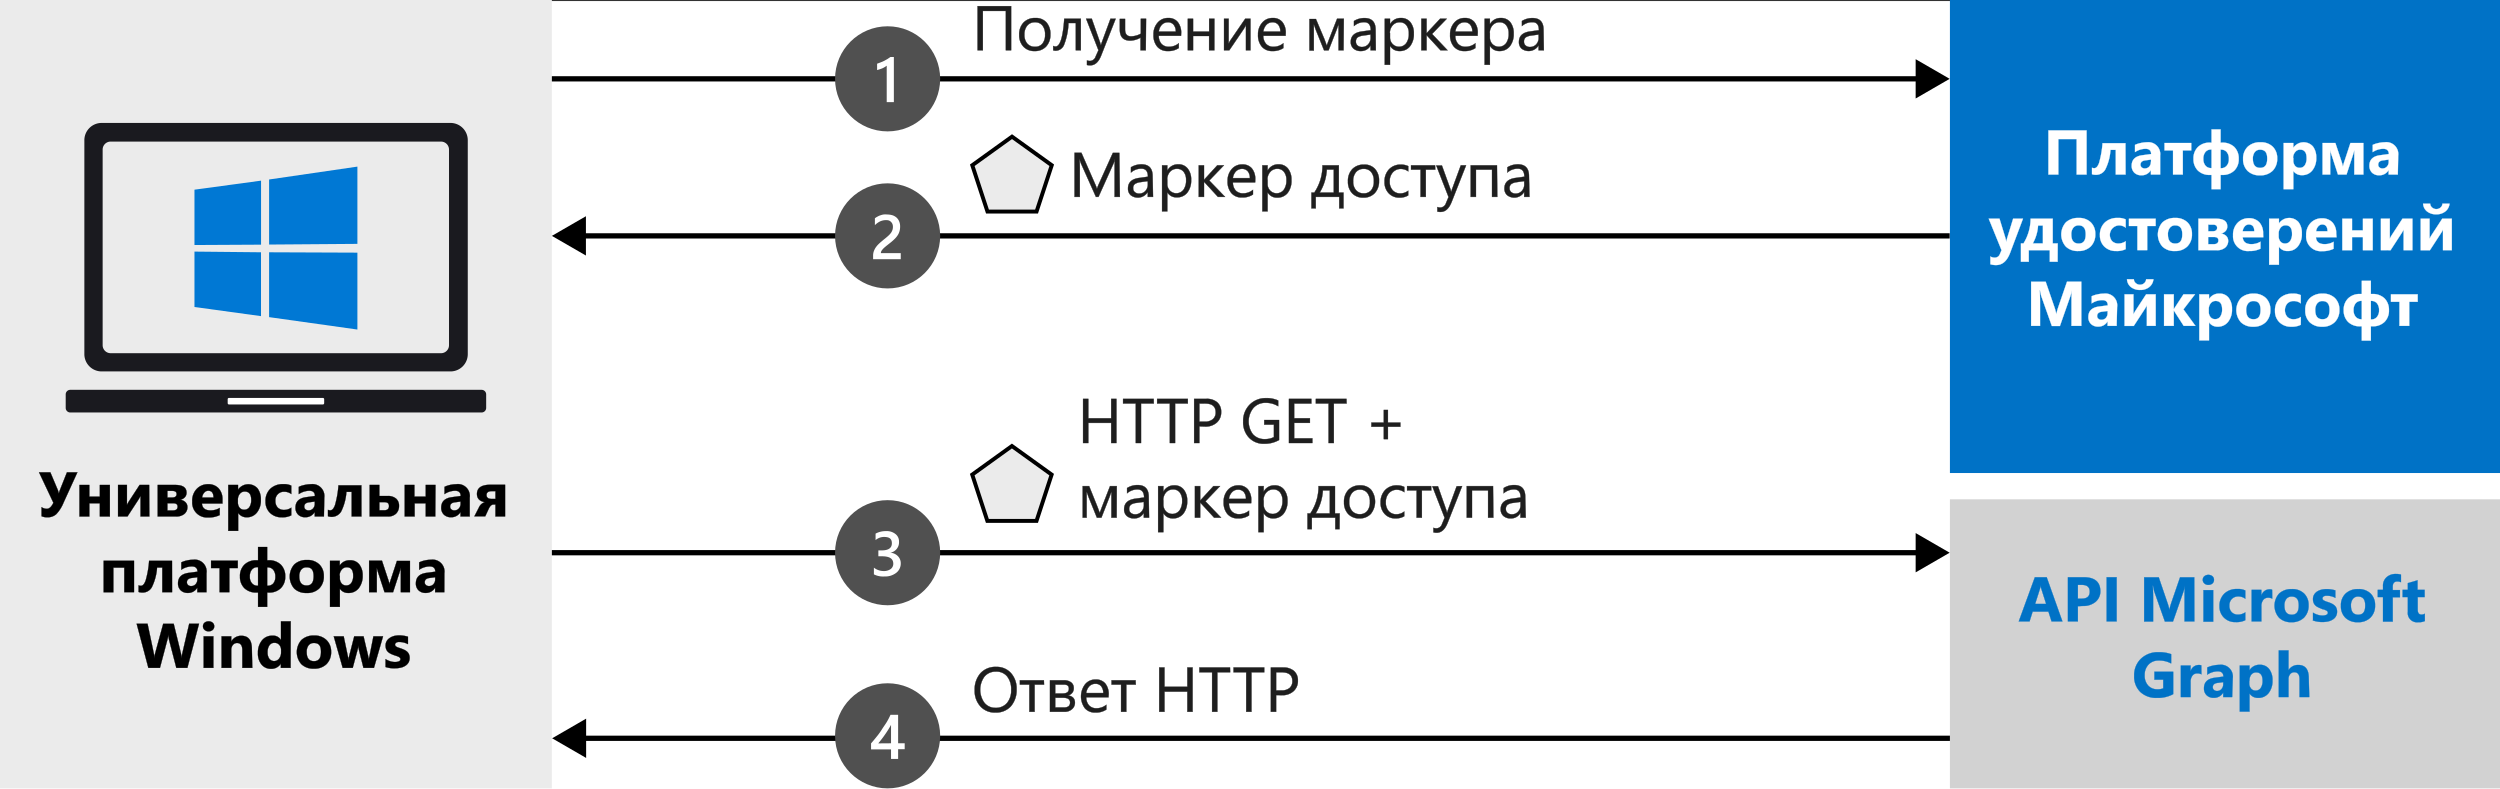 <svg xmlns="http://www.w3.org/2000/svg" xmlns:xlink="http://www.w3.org/1999/xlink" viewBox="0 0 475.66 150.2"><rect x="0" y="0" width="475.66" height="150.2" fill="#333333" stroke="none"/><defs><style>.cls-1{fill:#505050;}.cls-12,.cls-2{fill:#fff;}.cls-3,.cls-9{fill:#ebebeb;}.cls-13,.cls-4{fill:#0072c6;}.cls-5{fill:#d2d2d2;}.cls-6{fill:none;}.cls-10,.cls-6,.cls-9{stroke:#000;}.cls-10,.cls-11,.cls-12,.cls-13,.cls-6,.cls-9{stroke-miterlimit:10;}.cls-7{fill:#1a1a1f;}.cls-8{fill:#0078d4;}.cls-9{stroke-width:0.75px;}.cls-10,.cls-12,.cls-13{stroke-width:0.05px;}.cls-11{fill:#1e1e1e;stroke:#1e1e1e;stroke-width:0.06px;}.cls-12{stroke:#fff;}.cls-13{stroke:#0072c6;}</style><symbol id="New_Symbol_44" data-name="New Symbol 44" viewBox="0 0 20 20"><circle class="cls-1" cx="10" cy="10" r="10"/><path class="cls-2" d="M12,14V8.58h1.25V7.45H12V5.6H10.65V7.42H6.85V8.56q.51.58,1.05,1.26a12.66,12.66,0,0,1,1,1.38c.29.47.64.94.93,1.41A13,13,0,0,1,10.55,14ZM10.65,8.58v3.5a19.76,19.76,0,0,0-1.26-2C9,9.51,8.58,9,8.22,8.56Z"/></symbol><symbol id="New_Symbol_43" data-name="New Symbol 43" viewBox="0 0 20 20"><circle class="cls-1" cx="10" cy="10" r="10"/><path class="cls-2" d="M7.39,5.88V7.16a3,3,0,0,1,1.85-.65,2.19,2.19,0,0,1,1.34.38,1.23,1.23,0,0,1,.5,1c0,1-.73,1.43-2.18,1.43H8.24v1.12h.63c1.29,0,1.94.45,1.94,1.35S10.3,13,9.29,13a2.48,2.48,0,0,1-1.58-.6v1.23a4.08,4.08,0,0,0,2,.48,2.64,2.64,0,0,0,1.79-.56,1.76,1.76,0,0,0,.67-1.44A2,2,0,0,0,10.5,10h0a2.19,2.19,0,0,0,1.43-.63A1.89,1.89,0,0,0,12.5,8a2.22,2.22,0,0,0-.85-1.82,3.4,3.4,0,0,0-2.24-.7A3.84,3.84,0,0,0,7.39,5.88Z"/></symbol><symbol id="New_Symbol_42" data-name="New Symbol 42" viewBox="0 0 20 20"><circle class="cls-1" cx="10" cy="10" r="10"/><path class="cls-2" d="M12.5,5.57H7.24v.65A2.58,2.58,0,0,0,7.35,7a3.93,3.93,0,0,0,.3.66,4.92,4.92,0,0,0,.44.58c.17.18.35.35.54.52l.59.5c.2.15.39.31.58.47s.35.3.5.45a4.11,4.11,0,0,1,.38.45,2.55,2.55,0,0,1,.24.5,1.84,1.84,0,0,1,.09.57,1.42,1.42,0,0,1-.1.58,1.33,1.33,0,0,1-.29.41,1.17,1.17,0,0,1-.44.26,2.05,2.05,0,0,1-.55.05,2.73,2.73,0,0,1-1.05-.24,3.75,3.75,0,0,1-1-.72v1.31a2.85,2.85,0,0,0,.52.33,2.7,2.7,0,0,0,.55.24,3,3,0,0,0,.59.15,3.64,3.64,0,0,0,.66,0,3.77,3.77,0,0,0,1-.14,2.2,2.2,0,0,0,.79-.44,2,2,0,0,0,.51-.73,2.46,2.46,0,0,0,.18-1,2.88,2.88,0,0,0-.13-.92,2.65,2.65,0,0,0-.36-.76,4,4,0,0,0-.56-.67c-.21-.21-.46-.43-.73-.65l-.67-.53c-.23-.18-.43-.35-.61-.51a3.5,3.5,0,0,1-.44-.5.9.9,0,0,1-.16-.5H12.5Z"/></symbol><symbol id="New_Symbol_41" data-name="New Symbol 41" viewBox="0 0 20 20"><circle class="cls-1" cx="10" cy="10" r="10"/><path class="cls-2" d="M11.19,14.16V5.57H9.83V12.5A4.06,4.06,0,0,0,9,12a9,9,0,0,0-1-.33v1.21l.65.24.63.27.62.34c.21.13.42.27.64.43Z"/></symbol></defs><title>OJ104329348</title><g id="bg"><g id="Shapes"><rect class="cls-2" y="0.2" width="475.66" height="150"/><rect class="cls-3" width="105" height="150"/><rect class="cls-4" x="371" width="104.66" height="90"/><rect class="cls-5" x="371" y="95" width="104.66" height="55"/><line class="cls-6" x1="105" y1="15" x2="365.57" y2="15"/><polygon points="364.48 18.74 370.95 15 364.48 11.26 364.48 18.74"/><line class="cls-6" x1="110.38" y1="44.88" x2="370.95" y2="44.88"/><polygon points="111.48 48.62 105 44.88 111.48 41.14 111.48 48.62"/><line class="cls-6" x1="105" y1="105.16" x2="365.57" y2="105.16"/><polygon points="364.48 108.9 370.95 105.16 364.48 101.42 364.48 108.9"/><line class="cls-6" x1="110.43" y1="140.47" x2="371" y2="140.47"/><polygon points="111.52 144.21 105.05 140.47 111.52 136.73 111.52 144.21"/><use width="20" height="20" transform="matrix(1, 0, 0, -1, 158.88, 150)" xlink:href="#New_Symbol_44"/><use width="20" height="20" transform="matrix(1, 0, 0, -1, 158.88, 115.16)" xlink:href="#New_Symbol_43"/><use width="20" height="20" transform="matrix(1, 0, 0, -1, 158.88, 54.88)" xlink:href="#New_Symbol_42"/><use width="20" height="20" transform="matrix(1, 0, 0, -1, 158.88, 25)" xlink:href="#New_Symbol_41"/><path class="cls-7" d="M19.53,28.47A1.52,1.52,0,0,1,21,26.94h62.9a1.52,1.52,0,0,1,1.53,1.51V65.67A1.52,1.52,0,0,1,84,67.2H21.06a1.52,1.52,0,0,1-1.53-1.51V28.47Zm-3.48-1.78V67.37a3.29,3.29,0,0,0,3.28,3.3H85.66A3.29,3.29,0,0,0,89,67.43V26.69a3.29,3.29,0,0,0-3.28-3.3H19.34a3.29,3.29,0,0,0-3.29,3.29Z"/><path class="cls-7" d="M13.37,74.17H91.63a.87.87,0,0,1,.87.87h0v2.57a.87.87,0,0,1-.87.87H13.37a.87.87,0,0,1-.87-.87h0V75.05a.87.87,0,0,1,.86-.88Z"/><path class="cls-2" d="M43.57,75.71H61.43a.25.25,0,0,1,.25.25v.74a.26.26,0,0,1-.25.26H43.57a.26.26,0,0,1-.25-.26V76a.26.26,0,0,1,.21-.29Z"/><path class="cls-8" d="M37,36.09l12.67-1.72V46.55L37,46.62ZM49.66,48V60.15L37,58.41V47.87ZM51.2,34.15,68,31.7V46.4l-16.8.13ZM68,48.07V62.7L51.2,60.34V48Z"/><polygon class="cls-9" points="192.55 26 184.99 31.44 187.88 40.25 197.22 40.25 200.11 31.44 192.55 26"/></g><polygon class="cls-9" points="192.53 84.86 184.98 90.3 187.86 99.11 197.21 99.11 200.09 90.3 192.53 84.86"/></g><g id="txt"><path class="cls-10" d="M14.72,89.87l-2.63,5.76a6.94,6.94,0,0,1-1.39,2.2A2.42,2.42,0,0,1,9,98.42a2.62,2.62,0,0,1-1.09-.2V96.5a1.89,1.89,0,0,0,1,.31c.47,0,.89-.39,1.25-1.15L7.43,89.87H9.58L11,93.23a3.3,3.3,0,0,1,.19.69h0a4.88,4.88,0,0,1,.2-.66l1.35-3.39Z"/><path class="cls-10" d="M20.9,98.27H19V95.76H17v2.51H15.12v-6H17v2.22H19V92.27H20.9Z"/><path class="cls-10" d="M28.42,98.27H26.74V94.35a8.61,8.61,0,0,1-.49.85l-2,3.07H22.46v-6h1.69v3.8a7.28,7.28,0,0,1,.41-.73l2-3.07h1.82Z"/><path class="cls-10" d="M30,98.27v-6h3.35c1.43,0,2.14.49,2.14,1.47a1.27,1.27,0,0,1-.33.88,1.61,1.61,0,0,1-.88.47,1.7,1.7,0,0,1,1,.46,1.26,1.26,0,0,1,.38.92,1.65,1.65,0,0,1-.58,1.31,2.39,2.39,0,0,1-1.6.49Zm1.85-4.87v1.26h.91q.84,0,.84-.66c0-.4-.27-.6-.8-.6Zm0,2.35v1.37H32.9c.59,0,.89-.24.89-.72s-.3-.65-.91-.65Z"/><path class="cls-10" d="M42.33,95.8H38.42c.06.87.61,1.31,1.64,1.31a3.24,3.24,0,0,0,1.74-.47V98a4.5,4.5,0,0,1-2.16.45,2.81,2.81,0,0,1-3.06-3A3.2,3.2,0,0,1,37.45,93a2.9,2.9,0,0,1,2.13-.87,2.6,2.6,0,0,1,2,.77A3,3,0,0,1,42.33,95Zm-1.71-1.14q0-1.29-1-1.29a1,1,0,0,0-.77.37,1.6,1.6,0,0,0-.39.92Z"/><path class="cls-10" d="M45.31,97.57h0V101H43.43V92.27h1.86v.9h0A2.37,2.37,0,0,1,49,92.92a3.45,3.45,0,0,1,.63,2.18,3.67,3.67,0,0,1-.74,2.41,2.4,2.4,0,0,1-2,.91A1.86,1.86,0,0,1,45.31,97.57Zm-.05-2.46v.48a1.58,1.58,0,0,0,.32,1,1.08,1.08,0,0,0,.87.39,1.14,1.14,0,0,0,1-.49,2.39,2.39,0,0,0,.35-1.38c0-1.06-.41-1.59-1.24-1.59a1.17,1.17,0,0,0-.92.43A1.73,1.73,0,0,0,45.26,95.11Z"/><path class="cls-10" d="M55.42,98.05a3.57,3.57,0,0,1-1.81.37,3.06,3.06,0,0,1-2.24-.84,2.89,2.89,0,0,1-.85-2.16A3.17,3.17,0,0,1,51.43,93a3.4,3.4,0,0,1,2.46-.88,3.1,3.1,0,0,1,1.53.28V94a2.1,2.1,0,0,0-1.29-.44,1.61,1.61,0,0,0-1.73,1.75,1.76,1.76,0,0,0,.44,1.26,1.66,1.66,0,0,0,1.23.45,2.42,2.42,0,0,0,1.35-.43Z"/><path class="cls-10" d="M61.63,98.27H59.88v-.86h0a2,2,0,0,1-1.79,1,1.86,1.86,0,0,1-1.37-.5,1.79,1.79,0,0,1-.5-1.32q0-1.74,2.07-2l1.63-.22c0-.66-.36-1-1.07-1a3.72,3.72,0,0,0-2,.64V92.63a4.67,4.67,0,0,1,1.06-.35,5.63,5.63,0,0,1,1.22-.15,2.27,2.27,0,0,1,2.57,2.56Zm-1.74-2.44v-.4l-1.09.14c-.6.08-.91.35-.91.81a.68.68,0,0,0,.22.52.84.84,0,0,0,.6.21,1.1,1.1,0,0,0,.85-.36A1.33,1.33,0,0,0,59.89,95.83Z"/><path class="cls-10" d="M68.77,98.27H66.91V93.58h-1a9.9,9.9,0,0,1-1,3.74,2.11,2.11,0,0,1-2.51.9V97a.91.91,0,0,0,.43.1c.37,0,.67-.34.91-1a18.68,18.68,0,0,0,.66-3.76h4.36Z"/><path class="cls-10" d="M70.33,98.27v-6h1.85v2.1h1.58a2.35,2.35,0,0,1,1.59.49,1.76,1.76,0,0,1,.57,1.4,2,2,0,0,1-.56,1.46,2.14,2.14,0,0,1-1.56.55Zm1.85-2.73v1.55h.9c.62,0,.93-.26.93-.8s-.3-.75-.91-.75Z"/><path class="cls-10" d="M82.82,98.27H81V95.76H78.89v2.51H77v-6h1.85v2.22H81V92.27h1.86Z"/><path class="cls-10" d="M89.37,98.27H87.62v-.86h0a2,2,0,0,1-1.79,1,1.9,1.9,0,0,1-1.38-.5,1.79,1.79,0,0,1-.5-1.32q0-1.74,2.07-2l1.63-.22c0-.66-.35-1-1.07-1a3.66,3.66,0,0,0-2,.64V92.63a4.57,4.57,0,0,1,1-.35,5.7,5.7,0,0,1,1.22-.15,2.26,2.26,0,0,1,2.57,2.56Zm-1.74-2.44v-.4l-1.09.14q-.9.12-.9.81a.65.65,0,0,0,.22.52.8.8,0,0,0,.59.21,1.1,1.1,0,0,0,.85-.36A1.33,1.33,0,0,0,87.63,95.83Z"/><path class="cls-10" d="M96.1,98.27H94.27V96h-.42c-.33,0-.62.28-.89.86l-.64,1.38H90.26l.87-1.7a1.83,1.83,0,0,1,1.12-1q-1.5-.26-1.5-1.56c0-1.16.86-1.75,2.57-1.75H96.1Zm-1.83-3.34V93.45h-.7c-.64,0-1,.24-1,.73s.32.75,1,.75Z"/><path class="cls-10" d="M25.5,112.67H23.65V108H21.57v4.69H19.72v-6H25.5Z"/><path class="cls-10" d="M32.74,112.67H30.88V108h-1a9.9,9.9,0,0,1-1,3.74,2,2,0,0,1-1.79,1,2.27,2.27,0,0,1-.72-.11v-1.26a1,1,0,0,0,.43.09c.37,0,.67-.34.91-1a18,18,0,0,0,.66-3.76h4.36Z"/><path class="cls-10" d="M39.29,112.67H37.54v-.86h0a2,2,0,0,1-1.79,1,1.9,1.9,0,0,1-1.38-.5,1.79,1.79,0,0,1-.5-1.32q0-1.74,2.07-2l1.63-.22c0-.66-.35-1-1.07-1a3.65,3.65,0,0,0-2,.63V107a4.57,4.57,0,0,1,1-.35,5.7,5.7,0,0,1,1.22-.15,2.26,2.26,0,0,1,2.57,2.56Zm-1.74-2.44v-.4l-1.09.14c-.6.08-.9.35-.9.82a.64.64,0,0,0,.22.51.8.8,0,0,0,.59.21,1.1,1.1,0,0,0,.85-.36A1.31,1.31,0,0,0,37.55,110.23Z"/><path class="cls-10" d="M45.24,108.08h-1.6v4.59H41.78v-4.59H40.16v-1.41h5.08Z"/><path class="cls-10" d="M50.83,112.74v2.72H49.1v-2.72h-.29a3.19,3.19,0,0,1-2.31-.83,3,3,0,0,1-.84-2.21,3,3,0,0,1,.84-2.26,3.15,3.15,0,0,1,2.32-.84h.28v-2.52h1.73v2.52h.26a3.2,3.2,0,0,1,2.34.83,3.06,3.06,0,0,1,.84,2.27,3,3,0,0,1-.84,2.21,3.12,3.12,0,0,1-2.31.83Zm-1.73-1.3v-3.53H49a1.34,1.34,0,0,0-1.08.47,2,2,0,0,0-.39,1.32,1.85,1.85,0,0,0,.4,1.26,1.32,1.32,0,0,0,1.09.48Zm1.73-3.53v3.53h.07A1.35,1.35,0,0,0,52,111a1.9,1.9,0,0,0,.39-1.26,2,2,0,0,0-.39-1.32,1.33,1.33,0,0,0-1.07-.47Z"/><path class="cls-10" d="M58.31,112.82A3.23,3.23,0,0,1,56,112a3.47,3.47,0,0,1,0-4.61,3.38,3.38,0,0,1,2.41-.84,3.2,3.2,0,0,1,2.35.84,3,3,0,0,1,.85,2.22,3.18,3.18,0,0,1-.88,2.36A3.24,3.24,0,0,1,58.31,112.82Zm0-4.88a1.23,1.23,0,0,0-1,.45,2,2,0,0,0-.37,1.28c0,1.15.47,1.73,1.4,1.73s1.33-.59,1.33-1.77S59.25,107.94,58.36,107.94Z"/><path class="cls-10" d="M64.66,112h0v3.46H62.79v-8.76h1.85v.9h0a2.19,2.19,0,0,1,1.93-1,2.14,2.14,0,0,1,1.8.8A3.34,3.34,0,0,1,69,109.5a3.73,3.73,0,0,1-.74,2.41,2.43,2.43,0,0,1-2,.91A1.86,1.86,0,0,1,64.66,112Zm0-2.46V110a1.53,1.53,0,0,0,.33,1,1.06,1.06,0,0,0,.86.39,1.12,1.12,0,0,0,1-.49,2.39,2.39,0,0,0,.35-1.38q0-1.59-1.23-1.59a1.18,1.18,0,0,0-.93.43A1.73,1.73,0,0,0,64.61,109.51Z"/><path class="cls-10" d="M78,112.67H76.26V108a9.51,9.51,0,0,1-.31,1.11l-1.16,3.56H73.16L72,109.11a8.91,8.91,0,0,1-.31-1.1v4.66H70.23v-6h2.44l1.13,3.42a6.47,6.47,0,0,1,.3,1.07,6.86,6.86,0,0,1,.29-1l1.13-3.44H78Z"/><path class="cls-10" d="M84.54,112.67H82.79v-.86h0a2,2,0,0,1-1.79,1,1.86,1.86,0,0,1-1.37-.5,1.75,1.75,0,0,1-.5-1.32c0-1.16.68-1.83,2.06-2l1.63-.22c0-.66-.35-1-1.06-1a3.65,3.65,0,0,0-2,.63V107a4.74,4.74,0,0,1,1-.35,5.71,5.71,0,0,1,1.23-.15,2.26,2.26,0,0,1,2.56,2.56Zm-1.74-2.44v-.4l-1.09.14c-.6.08-.9.35-.9.82a.64.64,0,0,0,.22.51.84.84,0,0,0,.6.21,1.07,1.07,0,0,0,.84-.36A1.31,1.31,0,0,0,82.8,110.23Z"/><path class="cls-10" d="M37.87,118.67l-2.22,8.4h-2.1l-1.4-5.39a5.2,5.2,0,0,1-.13-.94h0a5.85,5.85,0,0,1-.16.94l-1.43,5.39H28.23L26,118.67h2.07l1.18,5.59a6.39,6.39,0,0,1,.11,1h0a4.2,4.2,0,0,1,.17-1l1.52-5.57h2l1.38,5.64a7.58,7.58,0,0,1,.13.9h0a6.11,6.11,0,0,1,.13-.93L36,118.67Z"/><path class="cls-10" d="M39.69,120.12a1.07,1.07,0,0,1-.77-.28.88.88,0,0,1-.3-.68.87.87,0,0,1,.3-.68,1.16,1.16,0,0,1,.77-.26,1.14,1.14,0,0,1,.77.26.87.87,0,0,1,.3.68.89.89,0,0,1-.3.69A1.1,1.1,0,0,1,39.69,120.12Zm.91,6.95H38.75v-6H40.6Z"/><path class="cls-10" d="M48,127.07H46.11v-3.33c0-.93-.33-1.4-1-1.4a1,1,0,0,0-.8.37,1.46,1.46,0,0,0-.31.94v3.42H42.16v-6H44v1h0a2.12,2.12,0,0,1,1.92-1.1c1.33,0,2,.83,2,2.48Z"/><path class="cls-10" d="M55.29,127.07H53.44v-.82h0a2.09,2.09,0,0,1-1.86,1,2.28,2.28,0,0,1-1.81-.8,3.25,3.25,0,0,1-.69-2.21,3.6,3.6,0,0,1,.76-2.39,2.45,2.45,0,0,1,2-.9,1.69,1.69,0,0,1,1.62.84h0v-3.57h1.85Zm-1.81-2.92v-.45a1.45,1.45,0,0,0-.34-1,1.12,1.12,0,0,0-.89-.39,1.1,1.1,0,0,0-1,.49,2.23,2.23,0,0,0-.34,1.32,2,2,0,0,0,.33,1.22,1.18,1.18,0,0,0,1.84,0A1.87,1.87,0,0,0,53.48,124.15Z"/><path class="cls-10" d="M59.71,127.22a3.23,3.23,0,0,1-2.36-.84,3.47,3.47,0,0,1,0-4.61,3.39,3.39,0,0,1,2.41-.85,3.21,3.21,0,0,1,2.35.85A3,3,0,0,1,63,124a3.18,3.18,0,0,1-.88,2.36A3.24,3.24,0,0,1,59.71,127.22Zm0-4.88a1.23,1.23,0,0,0-1,.45,2,2,0,0,0-.36,1.28c0,1.15.46,1.73,1.39,1.73s1.33-.59,1.33-1.78S60.65,122.34,59.76,122.34Z"/><path class="cls-10" d="M72.88,121.07l-1.73,6h-2l-.88-3.51a3.68,3.68,0,0,1-.1-.77h0a4,4,0,0,1-.11.74l-.95,3.54H65.2l-1.7-6h1.89l.82,3.92a4.8,4.8,0,0,1,.09.66h0a3.92,3.92,0,0,1,.1-.69l1-3.89h1.77l.92,3.92a5.62,5.62,0,0,1,.09.68h0c0-.23,0-.46.09-.68l.78-3.92Z"/><path class="cls-10" d="M73.36,126.91v-1.5a3.82,3.82,0,0,0,.91.41,3.08,3.08,0,0,0,.86.14,1.84,1.84,0,0,0,.78-.14.42.42,0,0,0,.28-.41.37.37,0,0,0-.13-.29.88.88,0,0,0-.33-.2,2.52,2.52,0,0,0-.44-.16l-.46-.16a4.68,4.68,0,0,1-.63-.29,1.89,1.89,0,0,1-.46-.36,1.44,1.44,0,0,1-.28-.48,2,2,0,0,1-.1-.64,1.69,1.69,0,0,1,.22-.86,1.88,1.88,0,0,1,.59-.6A2.9,2.9,0,0,1,75,121a4.46,4.46,0,0,1,1-.11,5.78,5.78,0,0,1,.81.07,5.88,5.88,0,0,1,.81.18v1.42a3.34,3.34,0,0,0-.76-.3,3.13,3.13,0,0,0-.79-.11,1.86,1.86,0,0,0-.34,0,1,1,0,0,0-.28.09.53.53,0,0,0-.2.16.4.4,0,0,0,0,.5.79.79,0,0,0,.27.2,2.15,2.15,0,0,0,.38.15l.42.14a6.9,6.9,0,0,1,.66.28,2.18,2.18,0,0,1,.52.36,1.39,1.39,0,0,1,.32.48,1.62,1.62,0,0,1,.12.66,1.76,1.76,0,0,1-.23.91,1.81,1.81,0,0,1-.62.61,2.66,2.66,0,0,1-.88.35,5.1,5.1,0,0,1-1,.11A5.27,5.27,0,0,1,73.36,126.91Z"/><path class="cls-11" d="M212.42,84.29h-1V80.46h-4.35v3.83h-1v-8.4h1v3.69h4.35V75.89h1Z"/><path class="cls-11" d="M219.52,76.78H217.1v7.51h-1V76.78h-2.42v-.89h5.83Z"/><path class="cls-11" d="M226,76.78h-2.42v7.51h-1V76.78h-2.42v-.89H226Z"/><path class="cls-11" d="M228.2,81.12v3.17h-1v-8.4h2.31a3,3,0,0,1,2.09.66,2.34,2.34,0,0,1,.74,1.85,2.55,2.55,0,0,1-.83,2,3.18,3.18,0,0,1-2.22.76Zm0-4.34v3.45h1a2.33,2.33,0,0,0,1.56-.47,1.64,1.64,0,0,0,.54-1.31c0-1.11-.66-1.67-2-1.67Z"/><path class="cls-11" d="M243.36,83.72a5.56,5.56,0,0,1-2.81.71,3.82,3.82,0,0,1-2.91-1.16,4.24,4.24,0,0,1-1.11-3.07,4.37,4.37,0,0,1,1.23-3.2,4.24,4.24,0,0,1,3.13-1.25,5.27,5.27,0,0,1,2.3.45v1.09a4.41,4.41,0,0,0-2.41-.65,3,3,0,0,0-2.32,1,4.07,4.07,0,0,0-.06,5,2.93,2.93,0,0,0,2.27.91,3.54,3.54,0,0,0,1.71-.39V80.8h-1.84v-.89h2.82Z"/><path class="cls-11" d="M249.7,84.29h-4.46v-8.4h4.27v.89h-3.28v2.8h3v.88h-3V83.4h3.47Z"/><path class="cls-11" d="M256.21,76.78h-2.43v7.51h-1V76.78h-2.42v-.89h5.83Z"/><path class="cls-11" d="M266.44,81.19h-2.37v2.36h-.78V81.19h-2.36V80.4h2.36V78h.78V80.4h2.37Z"/><path class="cls-11" d="M212.46,98.49h-1V93.55c-.09.25-.22.62-.4,1.1l-1.5,3.84h-.86l-1.55-3.84-.4-1.1v4.94H206v-6h1.22l1.58,3.92c.12.28.26.68.44,1.18l.43-1.16,1.53-3.94h1.28Z"/><path class="cls-11" d="M218.63,98.49h-1v-.93h0a2,2,0,0,1-1.84,1.07,2,2,0,0,1-1.41-.47,1.64,1.64,0,0,1-.5-1.26c0-1.12.66-1.77,2-2l1.8-.25c0-1-.42-1.53-1.24-1.53a3,3,0,0,0-2,.74v-1a3.68,3.68,0,0,1,2-.57c1.41,0,2.12.75,2.12,2.24Zm-1-3-1.45.2a2.3,2.3,0,0,0-1,.33,1,1,0,0,0-.34.84.92.92,0,0,0,.31.72,1.25,1.25,0,0,0,.84.28,1.52,1.52,0,0,0,1.18-.51,1.77,1.77,0,0,0,.47-1.26Z"/><path class="cls-11" d="M221.35,97.63h0v3.62h-1V92.49h1v1.06h0a2.26,2.26,0,0,1,2.07-1.2,2.18,2.18,0,0,1,1.81.81,3.31,3.31,0,0,1,.65,2.16,3.71,3.71,0,0,1-.73,2.41,2.44,2.44,0,0,1-2,.9A2,2,0,0,1,221.35,97.63Zm0-2.42V96a1.81,1.81,0,0,0,.48,1.27,1.72,1.72,0,0,0,2.59-.15,3.09,3.09,0,0,0,.5-1.86,2.41,2.41,0,0,0-.46-1.57,1.54,1.54,0,0,0-1.26-.57,1.73,1.73,0,0,0-1.35.58A2.2,2.2,0,0,0,221.33,95.21Z"/><path class="cls-11" d="M232.33,98.49H231l-2.65-2.88h0v2.88h-1v-6h1v2.75h0l2.52-2.75h1.26l-2.78,2.9Z"/><path class="cls-11" d="M238.06,95.73h-4.23a2.23,2.23,0,0,0,.53,1.55,1.89,1.89,0,0,0,1.42.55,3,3,0,0,0,1.87-.67v.9a3.53,3.53,0,0,1-2.1.57,2.53,2.53,0,0,1-2-.81,3.34,3.34,0,0,1-.73-2.3,3.29,3.29,0,0,1,.79-2.29,2.58,2.58,0,0,1,2-.88,2.28,2.28,0,0,1,1.82.76,3.19,3.19,0,0,1,.64,2.12Zm-1-.81a2,2,0,0,0-.4-1.3,1.4,1.4,0,0,0-1.1-.46,1.54,1.54,0,0,0-1.16.49,2.21,2.21,0,0,0-.58,1.27Z"/><path class="cls-11" d="M240.43,97.63h0v3.62h-1V92.49h1v1.06h0a2.26,2.26,0,0,1,2.07-1.2,2.18,2.18,0,0,1,1.81.81,3.31,3.31,0,0,1,.65,2.16,3.71,3.71,0,0,1-.73,2.41,2.45,2.45,0,0,1-2,.9A2,2,0,0,1,240.43,97.63Zm0-2.42V96a1.82,1.82,0,0,0,.49,1.27,1.72,1.72,0,0,0,2.59-.15,3.09,3.09,0,0,0,.5-1.86,2.47,2.47,0,0,0-.46-1.57,1.54,1.54,0,0,0-1.26-.57,1.73,1.73,0,0,0-1.35.58A2.16,2.16,0,0,0,240.4,95.21Z"/><path class="cls-11" d="M254.87,100.68h-.81V98.49h-4.47v2.19h-.82v-3h.54a9.09,9.09,0,0,0,1.56-5.19H254v5.19h.89Zm-1.85-3V93.31h-1.33a9.32,9.32,0,0,1-1.36,4.37Z"/><path class="cls-11" d="M258.64,98.63a2.79,2.79,0,0,1-2.13-.84,3.15,3.15,0,0,1-.79-2.23,3.26,3.26,0,0,1,.83-2.36,3,3,0,0,1,2.23-.85,2.69,2.69,0,0,1,2.09.83,3.75,3.75,0,0,1-.05,4.59A2.85,2.85,0,0,1,258.64,98.63Zm.07-5.47a1.84,1.84,0,0,0-1.47.63,2.59,2.59,0,0,0-.53,1.74,2.46,2.46,0,0,0,.54,1.68,1.85,1.85,0,0,0,1.46.62,1.76,1.76,0,0,0,1.43-.61,2.58,2.58,0,0,0,.5-1.72,2.62,2.62,0,0,0-.5-1.73A1.73,1.73,0,0,0,258.71,93.16Z"/><path class="cls-11" d="M267.18,98.22a3.1,3.1,0,0,1-1.64.41,2.68,2.68,0,0,1-2.07-.83,3,3,0,0,1-.79-2.17,3.32,3.32,0,0,1,.85-2.38,3,3,0,0,1,2.27-.9,3.06,3.06,0,0,1,1.39.3v1a2.45,2.45,0,0,0-1.43-.47,2,2,0,0,0-1.51.66,2.51,2.51,0,0,0-.58,1.73,2.4,2.4,0,0,0,.55,1.67,1.92,1.92,0,0,0,1.48.61,2.4,2.4,0,0,0,1.48-.53Z"/><path class="cls-11" d="M272.33,93.31h-1.8v5.18h-1V93.31h-1.81v-.82h4.57Z"/><path class="cls-11" d="M278.19,92.49l-2.76,7c-.5,1.25-1.19,1.87-2.08,1.87a2.12,2.12,0,0,1-.62-.08v-.86a1.73,1.73,0,0,0,.56.11,1.17,1.17,0,0,0,1.09-.87l.48-1.14-2.34-6h1.07l1.62,4.62c0,.06.06.21.12.46h0c0-.1.06-.24.12-.45l1.7-4.63Z"/><path class="cls-11" d="M284.13,98.49h-1V93.31h-3.06v5.18h-1v-6h5Z"/><path class="cls-11" d="M290.29,98.49h-1v-.93h0a2,2,0,0,1-1.85,1.07,2,2,0,0,1-1.4-.47,1.65,1.65,0,0,1-.51-1.26c0-1.12.66-1.77,2-2l1.79-.25q0-1.53-1.23-1.53a3,3,0,0,0-2,.74v-1a3.68,3.68,0,0,1,2-.57c1.41,0,2.11.75,2.11,2.24Zm-1-3-1.44.2a2.3,2.3,0,0,0-1,.33,1,1,0,0,0-.34.84.92.92,0,0,0,.31.72,1.25,1.25,0,0,0,.84.28,1.54,1.54,0,0,0,1.18-.51,1.76,1.76,0,0,0,.46-1.26Z"/><path class="cls-12" d="M397,33.21h-1.89V26.46h-3.48v6.75h-1.89v-8.4H397Z"/><path class="cls-12" d="M404.42,33.21h-1.87V28.52h-1a9.69,9.69,0,0,1-1,3.74,2,2,0,0,1-1.8,1,2.36,2.36,0,0,1-.72-.11V31.91a1.08,1.08,0,0,0,.44.09c.36,0,.67-.34.91-1a19.44,19.44,0,0,0,.66-3.76h4.36Z"/><path class="cls-12" d="M411,33.21h-1.76v-.86h0a2,2,0,0,1-1.79,1,1.86,1.86,0,0,1-1.37-.5,1.79,1.79,0,0,1-.5-1.32q0-1.74,2.07-2l1.63-.22c0-.66-.36-1-1.07-1a3.7,3.7,0,0,0-2,.63V27.57a4.67,4.67,0,0,1,1.06-.35,5.63,5.63,0,0,1,1.22-.15A2.27,2.27,0,0,1,411,29.63Zm-1.74-2.43v-.41l-1.09.14c-.6.08-.91.35-.91.82a.67.67,0,0,0,.22.51.84.84,0,0,0,.6.21,1.1,1.1,0,0,0,.85-.36A1.31,1.31,0,0,0,409.23,30.78Z"/><path class="cls-12" d="M416.92,28.62h-1.61v4.59h-1.86V28.62h-1.62V27.21h5.09Z"/><path class="cls-12" d="M422.5,33.28V36h-1.72V33.28h-.29a3.12,3.12,0,0,1-2.31-.83,3,3,0,0,1-.84-2.21,3,3,0,0,1,.84-2.26,3.13,3.13,0,0,1,2.32-.84h.28V24.62h1.72v2.52h.27a3.23,3.23,0,0,1,2.34.83,3.06,3.06,0,0,1,.84,2.27,3,3,0,0,1-.84,2.21,3.16,3.16,0,0,1-2.32.83ZM420.78,32V28.45h-.1a1.32,1.32,0,0,0-1.07.47,2,2,0,0,0-.39,1.32,1.9,1.9,0,0,0,.39,1.26,1.35,1.35,0,0,0,1.1.48Zm1.72-3.53V32h.08a1.33,1.33,0,0,0,1.09-.48,1.85,1.85,0,0,0,.4-1.26,2,2,0,0,0-.39-1.32,1.34,1.34,0,0,0-1.08-.47Z"/><path class="cls-12" d="M430,33.36a3.23,3.23,0,0,1-2.36-.84,3.05,3.05,0,0,1-.86-2.28,3.05,3.05,0,0,1,.89-2.33,3.37,3.37,0,0,1,2.41-.84,3.18,3.18,0,0,1,2.34.84,3,3,0,0,1,.85,2.22,3.18,3.18,0,0,1-.87,2.36A3.27,3.27,0,0,1,430,33.36Zm0-4.88a1.24,1.24,0,0,0-1,.46,2,2,0,0,0-.36,1.27c0,1.16.47,1.73,1.39,1.73s1.34-.59,1.34-1.77S430.93,28.48,430,28.48Z"/><path class="cls-12" d="M436.34,32.52h0V36h-1.85V27.21h1.85v.91h0a2.36,2.36,0,0,1,3.73-.25A3.42,3.42,0,0,1,440.7,30a3.65,3.65,0,0,1-.74,2.41,2.4,2.4,0,0,1-2,.91A1.87,1.87,0,0,1,436.34,32.52Zm0-2.47v.49a1.51,1.51,0,0,0,.32,1,1.08,1.08,0,0,0,.86.39,1.14,1.14,0,0,0,1-.49,2.37,2.37,0,0,0,.34-1.38q0-1.59-1.23-1.59a1.15,1.15,0,0,0-.92.44A1.68,1.68,0,0,0,436.29,30.05Z"/><path class="cls-12" d="M449.67,33.21h-1.73V28.54a9.51,9.51,0,0,1-.31,1.11l-1.17,3.56h-1.63l-1.16-3.56a7.31,7.31,0,0,1-.31-1.1v4.66H441.9v-6h2.44l1.14,3.42a7.21,7.21,0,0,1,.29,1.07,9.66,9.66,0,0,1,.3-1.05l1.13-3.44h2.47Z"/><path class="cls-12" d="M456.22,33.21h-1.75v-.86h0a2,2,0,0,1-1.78,1,1.88,1.88,0,0,1-1.38-.5,1.79,1.79,0,0,1-.5-1.32q0-1.74,2.07-2l1.63-.22c0-.66-.36-1-1.07-1a3.7,3.7,0,0,0-2,.63V27.57a4.67,4.67,0,0,1,1.06-.35,5.7,5.7,0,0,1,1.22-.15,2.27,2.27,0,0,1,2.57,2.56Zm-1.74-2.43v-.41l-1.09.14c-.6.08-.9.35-.9.82a.64.64,0,0,0,.22.51.8.8,0,0,0,.59.21,1.1,1.1,0,0,0,.85-.36A1.31,1.31,0,0,0,454.48,30.78Z"/><path class="cls-12" d="M384.9,41.61l-2.44,6.48c-.59,1.56-1.47,2.34-2.65,2.34a3.46,3.46,0,0,1-1.11-.15V48.8a1.53,1.53,0,0,0,.8.22,1,1,0,0,0,1-.67l.32-.75-2.44-6h2.05l1.12,3.65a5,5,0,0,1,.16.81h0a5.22,5.22,0,0,1,.19-.79l1.13-3.67Z"/><path class="cls-12" d="M391.49,49.8H390V47.61h-4V49.8h-1.49V46.31H385a9,9,0,0,0,1.35-4.7h4.21v4.7h.95Zm-2.8-3.49v-3.4h-.92a7.93,7.93,0,0,1-1,3.4Z"/><path class="cls-12" d="M395.42,47.76a3.23,3.23,0,0,1-2.36-.84,3.47,3.47,0,0,1,0-4.61,3.38,3.38,0,0,1,2.41-.84,3.16,3.16,0,0,1,2.34.84,3,3,0,0,1,.85,2.22,3.18,3.18,0,0,1-.87,2.36A3.27,3.27,0,0,1,395.42,47.76Zm.05-4.88a1.24,1.24,0,0,0-1,.46,1.92,1.92,0,0,0-.37,1.27c0,1.16.47,1.73,1.4,1.73s1.33-.59,1.33-1.77S396.36,42.88,395.47,42.88Z"/><path class="cls-12" d="M404.44,47.4a3.69,3.69,0,0,1-1.81.36,3.06,3.06,0,0,1-2.24-.84,2.89,2.89,0,0,1-.85-2.16,3.16,3.16,0,0,1,.92-2.41,3.36,3.36,0,0,1,2.45-.88,3.1,3.1,0,0,1,1.53.28v1.57a2.1,2.1,0,0,0-1.29-.44,1.82,1.82,0,0,0-1.29,3,1.66,1.66,0,0,0,1.23.45,2.42,2.42,0,0,0,1.35-.43Z"/><path class="cls-12" d="M410.14,43h-1.6v4.59h-1.87V43h-1.61V41.61h5.08Z"/><path class="cls-12" d="M413.8,47.76a3.23,3.23,0,0,1-2.36-.84,3.47,3.47,0,0,1,0-4.61,3.38,3.38,0,0,1,2.41-.84,3.2,3.2,0,0,1,2.35.84,3,3,0,0,1,.85,2.22,3.18,3.18,0,0,1-.88,2.36A3.24,3.24,0,0,1,413.8,47.76Zm.05-4.88a1.24,1.24,0,0,0-1,.46,1.92,1.92,0,0,0-.37,1.27c0,1.16.47,1.73,1.4,1.73s1.33-.59,1.33-1.77S414.74,42.88,413.85,42.88Z"/><path class="cls-12" d="M418.28,47.61v-6h3.35c1.43,0,2.14.49,2.14,1.47a1.25,1.25,0,0,1-.33.88,1.61,1.61,0,0,1-.88.47,1.76,1.76,0,0,1,1,.46,1.26,1.26,0,0,1,.38.92,1.65,1.65,0,0,1-.58,1.31,2.39,2.39,0,0,1-1.6.49Zm1.85-4.87V44H421q.84,0,.84-.66c0-.4-.27-.6-.8-.6Zm0,2.35v1.37h1.06c.59,0,.89-.24.89-.72s-.3-.65-.91-.65Z"/><path class="cls-12" d="M430.62,45.14h-3.91c.06.87.61,1.31,1.64,1.31a3.24,3.24,0,0,0,1.74-.47v1.33a4.5,4.5,0,0,1-2.16.45,2.81,2.81,0,0,1-3.06-3,3.2,3.2,0,0,1,.87-2.37,2.9,2.9,0,0,1,2.13-.87,2.6,2.6,0,0,1,2,.78,3,3,0,0,1,.72,2.11ZM428.91,44q0-1.29-1.05-1.29a1,1,0,0,0-.77.37,1.71,1.71,0,0,0-.39.92Z"/><path class="cls-12" d="M433.6,46.92h0v3.45h-1.86V41.61h1.86v.91h0a2.36,2.36,0,0,1,3.73-.25,3.42,3.42,0,0,1,.63,2.17,3.65,3.65,0,0,1-.74,2.41,2.4,2.4,0,0,1-2,.91A1.87,1.87,0,0,1,433.6,46.92Zm-.05-2.46v.48a1.57,1.57,0,0,0,.32,1,1.08,1.08,0,0,0,.87.39,1.14,1.14,0,0,0,1-.49,2.36,2.36,0,0,0,.35-1.38c0-1.06-.41-1.59-1.24-1.59a1.15,1.15,0,0,0-.92.44A1.69,1.69,0,0,0,433.55,44.46Z"/><path class="cls-12" d="M444.56,45.14h-3.92c.06.87.61,1.31,1.65,1.31A3.24,3.24,0,0,0,444,46v1.33a4.56,4.56,0,0,1-2.16.45,2.79,2.79,0,0,1-3.06-3,3.24,3.24,0,0,1,.86-2.37,2.9,2.9,0,0,1,2.14-.87,2.63,2.63,0,0,1,2,.78,3,3,0,0,1,.72,2.11ZM442.84,44c0-.86-.35-1.29-1-1.29a1,1,0,0,0-.77.37,1.72,1.72,0,0,0-.4.92Z"/><path class="cls-12" d="M451.44,47.61h-1.86v-2.5h-2.07v2.5h-1.85v-6h1.85v2.22h2.07V41.61h1.86Z"/><path class="cls-12" d="M459,47.61h-1.68V43.69a6.3,6.3,0,0,1-.49.85l-2,3.07H453v-6h1.69v3.81a6.47,6.47,0,0,1,.41-.74l2-3.07H459Z"/><path class="cls-12" d="M466.49,47.61h-1.68V43.69a6.3,6.3,0,0,1-.49.85l-2,3.07h-1.75v-6h1.69v3.81a6.47,6.47,0,0,1,.41-.74l2-3.07h1.82Zm-.43-8.86a2.13,2.13,0,0,1-.8,1.48,2.69,2.69,0,0,1-1.73.55,2.73,2.73,0,0,1-1.75-.55,2,2,0,0,1-.75-1.48h1.35a1,1,0,0,0,.37.74,1.21,1.21,0,0,0,.8.29,1.17,1.17,0,0,0,.79-.29,1,1,0,0,0,.37-.74Z"/><path class="cls-12" d="M396,62h-1.87V57c0-.55,0-1.15.07-1.8h0a9,9,0,0,1-.27,1.11l-2,5.71h-1.54l-2-5.65c-.05-.15-.14-.54-.26-1.17h-.05c.05.82.07,1.55.07,2.18V62h-1.7v-8.4h2.77l1.72,5a7.48,7.48,0,0,1,.29,1.2h0c.11-.46.22-.87.33-1.21l1.72-5H396Z"/><path class="cls-12" d="M402.72,62H401v-.86h0a2,2,0,0,1-1.79,1,1.86,1.86,0,0,1-1.37-.5,1.75,1.75,0,0,1-.5-1.32c0-1.16.68-1.83,2.06-2l1.63-.22c0-.66-.35-1-1.06-1a3.65,3.65,0,0,0-2,.63V56.37a4.57,4.57,0,0,1,1.05-.35,5.71,5.71,0,0,1,1.23-.15,2.26,2.26,0,0,1,2.56,2.56ZM401,59.58v-.41l-1.09.14c-.6.08-.9.35-.9.82a.64.64,0,0,0,.22.51.82.82,0,0,0,.59.21,1.08,1.08,0,0,0,.85-.36A1.31,1.31,0,0,0,401,59.58Z"/><path class="cls-12" d="M410.15,62h-1.68V58.09a7.59,7.59,0,0,1-.49.85l-2,3.07h-1.75V56h1.69v3.81a6.47,6.47,0,0,1,.41-.74l2-3.07h1.82Zm-.43-8.86a2.13,2.13,0,0,1-.8,1.48,2.69,2.69,0,0,1-1.73.55,2.73,2.73,0,0,1-1.75-.55,2,2,0,0,1-.75-1.48H406a1,1,0,0,0,.37.74,1.19,1.19,0,0,0,.8.29,1.17,1.17,0,0,0,.79-.29,1.08,1.08,0,0,0,.37-.74Z"/><path class="cls-12" d="M417.71,62h-2.23l-1.89-2.93h0V62h-1.85V56h1.85v2.82h0L415.44,56h2.19l-2.2,2.86Z"/><path class="cls-12" d="M420.3,61.32h0v3.45h-1.85V56h1.85v.91h0a2.18,2.18,0,0,1,1.93-1.05,2.14,2.14,0,0,1,1.8.8,3.4,3.4,0,0,1,.64,2.17,3.66,3.66,0,0,1-.75,2.41,2.4,2.4,0,0,1-2,.91A1.87,1.87,0,0,1,420.3,61.32Zm-.05-2.47v.48a1.53,1.53,0,0,0,.33,1,1.05,1.05,0,0,0,.86.39,1.12,1.12,0,0,0,1-.49,2.36,2.36,0,0,0,.35-1.38q0-1.59-1.23-1.59a1.18,1.18,0,0,0-.93.43A1.73,1.73,0,0,0,420.25,58.85Z"/><path class="cls-12" d="M428.73,62.16a3.23,3.23,0,0,1-2.36-.84,3.47,3.47,0,0,1,0-4.61,3.37,3.37,0,0,1,2.41-.84,3.18,3.18,0,0,1,2.34.84,3,3,0,0,1,.85,2.22,3.18,3.18,0,0,1-.87,2.36A3.27,3.27,0,0,1,428.73,62.16Zm0-4.88a1.24,1.24,0,0,0-1,.46,2,2,0,0,0-.36,1.27c0,1.16.47,1.73,1.4,1.73s1.33-.59,1.33-1.77S429.67,57.28,428.77,57.28Z"/><path class="cls-12" d="M437.75,61.8a3.69,3.69,0,0,1-1.81.36,3.06,3.06,0,0,1-2.24-.84,2.89,2.89,0,0,1-.85-2.16,3.19,3.19,0,0,1,.91-2.41,3.38,3.38,0,0,1,2.45-.88,3.14,3.14,0,0,1,1.54.28v1.57a2.12,2.12,0,0,0-1.29-.44,1.71,1.71,0,0,0-1.27.47,2,2,0,0,0,0,2.54,1.66,1.66,0,0,0,1.23.45,2.42,2.42,0,0,0,1.35-.43Z"/><path class="cls-12" d="M441.82,62.16a3.24,3.24,0,0,1-2.36-.84,3,3,0,0,1-.85-2.28,3,3,0,0,1,.89-2.33,3.34,3.34,0,0,1,2.4-.84,3.2,3.2,0,0,1,2.35.84,3,3,0,0,1,.85,2.22,3.15,3.15,0,0,1-.88,2.36A3.24,3.24,0,0,1,441.82,62.16Zm.05-4.88a1.21,1.21,0,0,0-1,.46,2,2,0,0,0-.36,1.27c0,1.16.46,1.73,1.39,1.73s1.33-.59,1.33-1.77S442.76,57.28,441.87,57.28Z"/><path class="cls-12" d="M451.09,62.08V64.8h-1.73V62.08h-.29a3.12,3.12,0,0,1-2.31-.83,3,3,0,0,1-.84-2.21,3,3,0,0,1,.84-2.26,3.13,3.13,0,0,1,2.32-.84h.28V53.42h1.73v2.52h.26a3.2,3.2,0,0,1,2.34.83,3.06,3.06,0,0,1,.84,2.27,3,3,0,0,1-.84,2.21,3.14,3.14,0,0,1-2.32.83Zm-1.73-1.3V57.25h-.1a1.33,1.33,0,0,0-1.07.47A2,2,0,0,0,447.8,59a1.9,1.9,0,0,0,.39,1.26,1.35,1.35,0,0,0,1.1.48Zm1.73-3.53v3.53h.07a1.32,1.32,0,0,0,1.09-.48,1.85,1.85,0,0,0,.4-1.26,2,2,0,0,0-.39-1.32,1.33,1.33,0,0,0-1.07-.47Z"/><path class="cls-12" d="M460,57.42h-1.61V62h-1.86V57.42h-1.62V56H460Z"/><path class="cls-13" d="M392.4,118.23h-2.06l-.6-1.87h-3l-.59,1.87h-2.05l3.06-8.4h2.25Zm-3.09-3.32-.9-2.82a3.12,3.12,0,0,1-.14-.76h0a3.06,3.06,0,0,1-.15.73l-.91,2.85Z"/><path class="cls-13" d="M395.34,115.34v2.89h-1.89v-8.4h3c2.11,0,3.17.89,3.17,2.68a2.58,2.58,0,0,1-.91,2,3.62,3.62,0,0,1-2.43.78Zm0-4.06v2.62h.75c1,0,1.51-.44,1.51-1.32s-.5-1.3-1.51-1.3Z"/><path class="cls-13" d="M402.72,118.23h-1.9v-8.4h1.9Z"/><path class="cls-13" d="M417.51,118.23h-1.87v-5c0-.55,0-1.15.07-1.8h0a9,9,0,0,1-.27,1.11l-2,5.71h-1.54l-2-5.65c-.05-.15-.14-.54-.26-1.17h-.05c.05.82.07,1.55.07,2.18v4.64h-1.7v-8.4h2.77l1.71,5a6.58,6.58,0,0,1,.3,1.2h0c.1-.46.22-.87.33-1.21l1.72-5h2.7Z"/><path class="cls-13" d="M420.18,111.28a1.06,1.06,0,0,1-.77-.28.88.88,0,0,1-.3-.68.87.87,0,0,1,.3-.68,1.14,1.14,0,0,1,.77-.26,1.16,1.16,0,0,1,.77.26.89.89,0,0,1,.29.68.91.91,0,0,1-.29.69A1.11,1.11,0,0,1,420.18,111.28Zm.91,7h-1.85v-6h1.85Z"/><path class="cls-13" d="M427.2,118a3.72,3.72,0,0,1-1.81.36,3,3,0,0,1-2.24-.84,2.9,2.9,0,0,1-.86-2.16,3.19,3.19,0,0,1,.92-2.41,3.38,3.38,0,0,1,2.45-.88,3.14,3.14,0,0,1,1.54.28v1.57a2.13,2.13,0,0,0-1.3-.44,1.71,1.71,0,0,0-1.26.47,1.75,1.75,0,0,0-.47,1.29,1.71,1.71,0,0,0,.45,1.25,1.64,1.64,0,0,0,1.22.45,2.47,2.47,0,0,0,1.36-.43Z"/><path class="cls-13" d="M432.32,113.9a1.61,1.61,0,0,0-.78-.18,1.14,1.14,0,0,0-.94.44,1.93,1.93,0,0,0-.34,1.21v2.86h-1.85v-6h1.85v1.12h0a1.6,1.6,0,0,1,1.59-1.22,1.12,1.12,0,0,1,.45.07Z"/><path class="cls-13" d="M436,118.38a3.23,3.23,0,0,1-2.36-.84,3.47,3.47,0,0,1,0-4.61,3.37,3.37,0,0,1,2.41-.84,3.16,3.16,0,0,1,2.34.84,3,3,0,0,1,.85,2.22,3.18,3.18,0,0,1-.87,2.36A3.27,3.27,0,0,1,436,118.38Zm0-4.88a1.24,1.24,0,0,0-1,.46,2,2,0,0,0-.36,1.27c0,1.15.47,1.73,1.4,1.73s1.33-.59,1.33-1.77S436.94,113.5,436,113.5Z"/><path class="cls-13" d="M440.08,118.07v-1.5a3.82,3.82,0,0,0,.91.41,3,3,0,0,0,.86.14,1.84,1.84,0,0,0,.78-.14.42.42,0,0,0,.28-.41.37.37,0,0,0-.13-.29.88.88,0,0,0-.33-.2,2.52,2.52,0,0,0-.44-.16c-.16,0-.32-.1-.46-.16a4.68,4.68,0,0,1-.63-.29,1.54,1.54,0,0,1-.46-.36,1.44,1.44,0,0,1-.28-.48,1.7,1.7,0,0,1-.1-.63,1.61,1.61,0,0,1,.22-.87,1.88,1.88,0,0,1,.59-.6,3,3,0,0,1,.83-.34,4.62,4.62,0,0,1,1-.1,5.49,5.49,0,0,1,.8.06,5.3,5.3,0,0,1,.81.18v1.43a2.76,2.76,0,0,0-.75-.31,3.11,3.11,0,0,0-.79-.1,1.87,1.87,0,0,0-.34,0,1,1,0,0,0-.28.09.54.54,0,0,0-.2.16.4.4,0,0,0,0,.5.79.79,0,0,0,.27.2l.38.16.41.13a6.16,6.16,0,0,1,.67.28,2.55,2.55,0,0,1,.51.36,1.29,1.29,0,0,1,.33.48,1.66,1.66,0,0,1,.12.66,1.76,1.76,0,0,1-.23.91,1.81,1.81,0,0,1-.62.61,2.75,2.75,0,0,1-.88.35,5.37,5.37,0,0,1-2.88-.2Z"/><path class="cls-13" d="M448.61,118.38a3.24,3.24,0,0,1-2.36-.84,3,3,0,0,1-.85-2.28,3,3,0,0,1,.89-2.33,3.34,3.34,0,0,1,2.4-.84,3.2,3.2,0,0,1,2.35.84,3,3,0,0,1,.85,2.22,3.15,3.15,0,0,1-.88,2.36A3.24,3.24,0,0,1,448.61,118.38Zm.05-4.88a1.21,1.21,0,0,0-1,.46,2,2,0,0,0-.36,1.27c0,1.15.46,1.73,1.39,1.73s1.33-.59,1.33-1.77S449.55,113.5,448.66,113.5Z"/><path class="cls-13" d="M456.82,110.77a1.76,1.76,0,0,0-.68-.14c-.6,0-.89.32-.89,1v.64h1.37v1.37h-1.37v4.63H453.4V113.6h-1v-1.37h1v-.74a2.12,2.12,0,0,1,.67-1.65,2.52,2.52,0,0,1,1.81-.63,3.11,3.11,0,0,1,.94.12Z"/><path class="cls-13" d="M461.36,118.16a2.62,2.62,0,0,1-1.23.22,1.76,1.76,0,0,1-2-2V113.6h-1v-1.37h1v-1.29l1.84-.53v1.82h1.35v1.37H460V116c0,.63.25.94.75.94a1.27,1.27,0,0,0,.6-.17Z"/><path class="cls-13" d="M413.48,132.07a6.08,6.08,0,0,1-3.06.71,4.4,4.4,0,0,1-3.19-1.12,4.08,4.08,0,0,1-1.17-3.09,4.29,4.29,0,0,1,1.28-3.23,4.65,4.65,0,0,1,3.39-1.25,6.8,6.8,0,0,1,2.36.37v1.77a4.73,4.73,0,0,0-2.38-.56,2.58,2.58,0,0,0-1.92.77,2.82,2.82,0,0,0-.74,2,2.78,2.78,0,0,0,.67,2,2.31,2.31,0,0,0,1.79.71,2.52,2.52,0,0,0,1.08-.19v-1.64h-1.68v-1.51h3.57Z"/><path class="cls-13" d="M418.85,128.3a1.61,1.61,0,0,0-.78-.18,1.12,1.12,0,0,0-.94.44,1.93,1.93,0,0,0-.34,1.21v2.86h-1.85v-6h1.85v1.12h0a1.59,1.59,0,0,1,1.58-1.22,1.14,1.14,0,0,1,.46.07Z"/><path class="cls-13" d="M424.7,132.63H423v-.86h0a2,2,0,0,1-1.79,1,1.86,1.86,0,0,1-1.37-.5,1.75,1.75,0,0,1-.5-1.32c0-1.16.69-1.83,2.06-2l1.63-.22c0-.66-.35-1-1.06-1a3.65,3.65,0,0,0-2,.63V127a4.67,4.67,0,0,1,1.06-.35,5.56,5.56,0,0,1,1.22-.15,2.26,2.26,0,0,1,2.56,2.56ZM423,130.2v-.41l-1.09.14c-.6.08-.9.35-.9.82a.64.64,0,0,0,.22.51.84.84,0,0,0,.6.21,1.07,1.07,0,0,0,.84-.36A1.31,1.31,0,0,0,423,130.2Z"/><path class="cls-13" d="M428,131.94h0v3.45h-1.85v-8.76H428v.91h0a2.18,2.18,0,0,1,1.93-1.05,2.14,2.14,0,0,1,1.8.8,3.34,3.34,0,0,1,.64,2.17,3.71,3.71,0,0,1-.74,2.41,2.41,2.41,0,0,1-2,.91A1.88,1.88,0,0,1,428,131.94Zm-.05-2.47V130a1.52,1.52,0,0,0,.33,1,1.06,1.06,0,0,0,.86.39,1.12,1.12,0,0,0,1-.49,2.36,2.36,0,0,0,.35-1.38q0-1.59-1.23-1.59a1.18,1.18,0,0,0-.93.43A1.73,1.73,0,0,0,428,129.47Z"/><path class="cls-13" d="M439.37,132.63h-1.85v-3.41q0-1.32-1-1.32a1,1,0,0,0-.79.37,1.4,1.4,0,0,0-.31.94v3.42h-1.85v-8.88h1.85v3.77h0a2.11,2.11,0,0,1,1.85-1q2,0,2,2.46Z"/><path class="cls-11" d="M192.38,9.57h-1V2.08H187V9.57h-1V1.17h6.38Z"/><path class="cls-11" d="M196.84,9.71a2.77,2.77,0,0,1-2.12-.84,3.11,3.11,0,0,1-.8-2.23,3.25,3.25,0,0,1,.83-2.36A3,3,0,0,1,197,3.43a2.68,2.68,0,0,1,2.1.83,3.27,3.27,0,0,1,.75,2.29,3.25,3.25,0,0,1-.81,2.3A2.87,2.87,0,0,1,196.84,9.71Zm.07-5.47a1.81,1.81,0,0,0-1.46.63,2.58,2.58,0,0,0-.54,1.73,2.47,2.47,0,0,0,.54,1.69,1.85,1.85,0,0,0,1.46.61,1.75,1.75,0,0,0,1.43-.6,2.59,2.59,0,0,0,.5-1.72,2.61,2.61,0,0,0-.5-1.73A1.73,1.73,0,0,0,196.91,4.24Z"/><path class="cls-11" d="M205.64,9.57h-.95V4.38h-1.4a12.33,12.33,0,0,1-.82,4.09,1.76,1.76,0,0,1-1.57,1.18,1.52,1.52,0,0,1-.51-.08V8.74a.93.93,0,0,0,.44.11c.86,0,1.42-1.76,1.66-5.28h3.15Z"/><path class="cls-11" d="M212.27,3.57l-2.76,7q-.73,1.86-2.07,1.86a2.28,2.28,0,0,1-.63-.07v-.86a1.76,1.76,0,0,0,.57.1,1.19,1.19,0,0,0,1.09-.87L209,9.56l-2.35-6h1.07l1.62,4.62.13.45h0c0-.09.06-.24.12-.44l1.7-4.63Z"/><path class="cls-11" d="M218,9.57h-1V7.16a4.12,4.12,0,0,1-1.94.57c-1.35,0-2-.71-2-2.13v-2h1v2q0,1.32,1.14,1.32a4.08,4.08,0,0,0,1.86-.51V3.57h1Z"/><path class="cls-11" d="M224.71,6.81h-4.24A2.3,2.3,0,0,0,221,8.36a1.88,1.88,0,0,0,1.42.54,2.89,2.89,0,0,0,1.86-.67v.91a3.47,3.47,0,0,1-2.09.57,2.53,2.53,0,0,1-2-.82,3.35,3.35,0,0,1-.72-2.3,3.28,3.28,0,0,1,.79-2.28,2.54,2.54,0,0,1,2-.88,2.22,2.22,0,0,1,1.82.76,3.18,3.18,0,0,1,.65,2.12Zm-1-.81a2,2,0,0,0-.41-1.3,1.35,1.35,0,0,0-1.09-.46,1.57,1.57,0,0,0-1.16.48A2.25,2.25,0,0,0,220.48,6Z"/><path class="cls-11" d="M231.05,9.57h-1V6.85H227V9.57h-1v-6h1V6h3.06V3.57h1Z"/><path class="cls-11" d="M237.92,9.57h-.86V4.78c-.09.17-.22.41-.4.71l-2.77,4.08h-1v-6h.88V8.3a4.08,4.08,0,0,1,.3-.58l2.85-4.15h1Z"/><path class="cls-11" d="M244.6,6.81h-4.24a2.3,2.3,0,0,0,.54,1.55,1.87,1.87,0,0,0,1.42.54,2.93,2.93,0,0,0,1.86-.67v.91a3.5,3.5,0,0,1-2.09.57,2.53,2.53,0,0,1-2-.82,3.36,3.36,0,0,1-.73-2.3,3.29,3.29,0,0,1,.8-2.28,2.53,2.53,0,0,1,2-.88,2.24,2.24,0,0,1,1.82.76,3.18,3.18,0,0,1,.65,2.12Zm-1-.81a2,2,0,0,0-.4-1.3,1.36,1.36,0,0,0-1.1-.46,1.55,1.55,0,0,0-1.15.48A2.25,2.25,0,0,0,240.37,6Z"/><path class="cls-11" d="M255.63,9.57h-.95V4.62l-.4,1.11-1.5,3.84h-.86l-1.55-3.84c-.08-.21-.22-.58-.4-1.11v5h-.83v-6h1.23L252,7.48c.11.29.26.68.43,1.19l.43-1.16,1.54-3.94h1.28Z"/><path class="cls-11" d="M261.77,9.57h-1V8.63h0a2,2,0,0,1-1.85,1.08,2,2,0,0,1-1.4-.47A1.65,1.65,0,0,1,257,8c0-1.13.66-1.78,2-2l1.8-.25c0-1-.41-1.53-1.24-1.53a2.9,2.9,0,0,0-1.95.74V4a3.73,3.73,0,0,1,2-.56c1.41,0,2.12.75,2.12,2.24Zm-1-3-1.45.2a2.65,2.65,0,0,0-1,.33,1,1,0,0,0-.34.85.9.9,0,0,0,.32.71,1.18,1.18,0,0,0,.83.28,1.55,1.55,0,0,0,1.18-.5,1.8,1.8,0,0,0,.47-1.27Z"/><path class="cls-11" d="M264.47,8.7h0v3.63h-1V3.57h1V4.62h0a2.27,2.27,0,0,1,2.07-1.19,2.2,2.2,0,0,1,1.81.8A3.31,3.31,0,0,1,269,6.39a3.73,3.73,0,0,1-.73,2.42,2.45,2.45,0,0,1-2,.9A2,2,0,0,1,264.47,8.7Zm0-2.42v.84a1.78,1.78,0,0,0,.49,1.26,1.72,1.72,0,0,0,2.59-.15,3,3,0,0,0,.5-1.85,2.47,2.47,0,0,0-.46-1.57,1.54,1.54,0,0,0-1.26-.57,1.7,1.7,0,0,0-1.35.58A2.15,2.15,0,0,0,264.44,6.28Z"/><path class="cls-11" d="M275.42,9.57h-1.34l-2.65-2.88h0V9.57h-1v-6h1V6.32h0L274,3.57h1.26l-2.79,2.89Z"/><path class="cls-11" d="M281.13,6.81H276.9a2.21,2.21,0,0,0,.54,1.55,1.85,1.85,0,0,0,1.41.54,2.94,2.94,0,0,0,1.87-.67v.91a3.52,3.52,0,0,1-2.09.57,2.52,2.52,0,0,1-2-.82,3.31,3.31,0,0,1-.73-2.3,3.29,3.29,0,0,1,.8-2.28,2.51,2.51,0,0,1,2-.88,2.25,2.25,0,0,1,1.82.76,3.18,3.18,0,0,1,.64,2.12Zm-1-.81a2,2,0,0,0-.4-1.3,1.37,1.37,0,0,0-1.1-.46,1.55,1.55,0,0,0-1.15.48A2.19,2.19,0,0,0,276.91,6Z"/><path class="cls-11" d="M283.47,8.7h0v3.63h-1V3.57h1V4.62h0a2.3,2.3,0,0,1,2.08-1.19,2.21,2.21,0,0,1,1.81.8A3.37,3.37,0,0,1,288,6.39a3.73,3.73,0,0,1-.73,2.42,2.46,2.46,0,0,1-2,.9A2,2,0,0,1,283.47,8.7Zm0-2.42v.84a1.77,1.77,0,0,0,.48,1.26,1.73,1.73,0,0,0,2.6-.15,3,3,0,0,0,.5-1.85,2.41,2.41,0,0,0-.47-1.57,1.52,1.52,0,0,0-1.25-.57,1.7,1.7,0,0,0-1.35.58A2.15,2.15,0,0,0,283.45,6.28Z"/><path class="cls-11" d="M293.74,9.57h-1V8.63h0a2.2,2.2,0,0,1-3.25.61A1.65,1.65,0,0,1,289,8c0-1.13.66-1.78,2-2l1.8-.25q0-1.53-1.23-1.53a2.91,2.91,0,0,0-2,.74V4a3.76,3.76,0,0,1,2-.56c1.41,0,2.11.75,2.11,2.24Zm-1-3-1.44.2a2.53,2.53,0,0,0-1,.33,1,1,0,0,0-.34.85.89.89,0,0,0,.31.71,1.2,1.2,0,0,0,.84.28,1.56,1.56,0,0,0,1.18-.5,1.79,1.79,0,0,0,.46-1.27Z"/><path class="cls-11" d="M213.07,37.46h-1V31.82c0-.44,0-1,.09-1.63h0a5.05,5.05,0,0,1-.25.81L209,37.46h-.48l-2.87-6.41a5.64,5.64,0,0,1-.25-.86h0c0,.33.05.88.05,1.64v5.63h-1v-8.4h1.3l2.57,5.86a7.92,7.92,0,0,1,.39,1h0c.16-.46.3-.8.4-1l2.63-5.83h1.23Z"/><path class="cls-11" d="M219.38,37.46h-1v-.94h0a2.2,2.2,0,0,1-3.25.61,1.65,1.65,0,0,1-.51-1.26c0-1.12.66-1.78,2-2l1.79-.25q0-1.53-1.23-1.53a2.92,2.92,0,0,0-2,.74v-1a3.76,3.76,0,0,1,2-.56c1.41,0,2.12.75,2.12,2.24Zm-1-3-1.44.2a2.43,2.43,0,0,0-1,.34.93.93,0,0,0-.34.84.89.89,0,0,0,.31.71,1.2,1.2,0,0,0,.84.28,1.53,1.53,0,0,0,1.18-.5,1.79,1.79,0,0,0,.46-1.27Z"/><path class="cls-11" d="M222.1,36.59h0v3.63h-1V31.46h1v1h0a2.27,2.27,0,0,1,2.07-1.19,2.18,2.18,0,0,1,1.81.81,3.27,3.27,0,0,1,.65,2.15,3.73,3.73,0,0,1-.73,2.42,2.44,2.44,0,0,1-2,.9A2,2,0,0,1,222.1,36.59Zm0-2.42V35a1.77,1.77,0,0,0,.48,1.26,1.72,1.72,0,0,0,2.59-.15,3,3,0,0,0,.5-1.85,2.41,2.41,0,0,0-.46-1.57,1.54,1.54,0,0,0-1.26-.57,1.7,1.7,0,0,0-1.35.58A2.19,2.19,0,0,0,222.08,34.17Z"/><path class="cls-11" d="M233.08,37.46h-1.35l-2.65-2.88h0v2.88h-1v-6h1v2.75h0l2.52-2.75h1.26l-2.78,2.89Z"/><path class="cls-11" d="M238.81,34.7h-4.23a2.25,2.25,0,0,0,.53,1.55,1.88,1.88,0,0,0,1.42.54,2.94,2.94,0,0,0,1.87-.67V37a3.53,3.53,0,0,1-2.1.57,2.51,2.51,0,0,1-2-.82,3.31,3.31,0,0,1-.73-2.3,3.28,3.28,0,0,1,.79-2.28,2.54,2.54,0,0,1,2-.88,2.26,2.26,0,0,1,1.83.76,3.18,3.18,0,0,1,.64,2.12Zm-1-.81a2,2,0,0,0-.4-1.3,1.37,1.37,0,0,0-1.1-.46,1.57,1.57,0,0,0-1.16.48,2.24,2.24,0,0,0-.58,1.28Z"/><path class="cls-11" d="M241.18,36.59h0v3.63h-1V31.46h1v1h0a2.27,2.27,0,0,1,2.07-1.19,2.19,2.19,0,0,1,1.81.81,3.27,3.27,0,0,1,.65,2.15A3.73,3.73,0,0,1,245,36.7a2.45,2.45,0,0,1-2,.9A2,2,0,0,1,241.18,36.59Zm0-2.42V35a1.73,1.73,0,0,0,.49,1.26,1.71,1.71,0,0,0,2.59-.15,3,3,0,0,0,.5-1.85,2.41,2.41,0,0,0-.47-1.57,1.51,1.51,0,0,0-1.25-.57,1.7,1.7,0,0,0-1.35.58A2.15,2.15,0,0,0,241.15,34.17Z"/><path class="cls-11" d="M255.62,39.65h-.81V37.46h-4.47v2.19h-.82v-3h.54a9.09,9.09,0,0,0,1.56-5.19h3.11v5.19h.89Zm-1.85-3V32.27h-1.33a9.33,9.33,0,0,1-1.36,4.38Z"/><path class="cls-11" d="M259.39,37.6a2.79,2.79,0,0,1-2.13-.84,3.15,3.15,0,0,1-.79-2.23,3.25,3.25,0,0,1,.83-2.36,3,3,0,0,1,2.23-.85,2.66,2.66,0,0,1,2.09.83,3.23,3.23,0,0,1,.76,2.29,3.25,3.25,0,0,1-.81,2.3A2.88,2.88,0,0,1,259.39,37.6Zm.07-5.47a1.84,1.84,0,0,0-1.47.63,2.59,2.59,0,0,0-.53,1.74,2.46,2.46,0,0,0,.54,1.68,1.85,1.85,0,0,0,1.46.61,1.75,1.75,0,0,0,1.43-.6,2.59,2.59,0,0,0,.5-1.72,2.61,2.61,0,0,0-.5-1.73A1.73,1.73,0,0,0,259.46,32.13Z"/><path class="cls-11" d="M267.93,37.18a3.1,3.1,0,0,1-1.64.42,2.72,2.72,0,0,1-2.07-.83,3,3,0,0,1-.79-2.17,3.3,3.3,0,0,1,.85-2.38,3,3,0,0,1,2.27-.9,3.23,3.23,0,0,1,1.39.29v1a2.38,2.38,0,0,0-1.43-.47,2,2,0,0,0-1.51.66,2.5,2.5,0,0,0-.59,1.73,2.36,2.36,0,0,0,.56,1.66,1.89,1.89,0,0,0,1.48.61,2.39,2.39,0,0,0,1.48-.52Z"/><path class="cls-11" d="M273.08,32.28h-1.8v5.18h-1V32.28h-1.81v-.82h4.57Z"/><path class="cls-11" d="M278.94,31.46l-2.76,7c-.5,1.24-1.19,1.86-2.08,1.86a2.16,2.16,0,0,1-.62-.07v-.86a1.7,1.7,0,0,0,.56.1,1.17,1.17,0,0,0,1.09-.87l.48-1.13-2.34-6h1.07L276,36.08q0,.09.12.45h0c0-.09.06-.24.12-.44l1.7-4.63Z"/><path class="cls-11" d="M284.88,37.46h-1V32.28h-3.06v5.18h-1v-6h5Z"/><path class="cls-11" d="M291,37.46h-1v-.94h0a2.2,2.2,0,0,1-3.25.61,1.65,1.65,0,0,1-.51-1.26c0-1.12.66-1.78,2-2l1.79-.25q0-1.53-1.23-1.53a2.92,2.92,0,0,0-2,.74v-1a3.76,3.76,0,0,1,2-.56c1.41,0,2.11.75,2.11,2.24Zm-1-3-1.44.2a2.43,2.43,0,0,0-1,.34.93.93,0,0,0-.34.84.89.89,0,0,0,.31.71,1.2,1.2,0,0,0,.84.28,1.53,1.53,0,0,0,1.18-.5,1.79,1.79,0,0,0,.46-1.27Z"/><path class="cls-11" d="M189.39,135.57a3.66,3.66,0,0,1-2.86-1.18,4.33,4.33,0,0,1-1.08-3.06,4.66,4.66,0,0,1,1.1-3.24,3.83,3.83,0,0,1,3-1.2,3.6,3.6,0,0,1,2.8,1.17,4.37,4.37,0,0,1,1.07,3.06,4.7,4.7,0,0,1-1.09,3.26A3.78,3.78,0,0,1,189.39,135.57Zm.07-7.79a2.73,2.73,0,0,0-2.15.95,4.24,4.24,0,0,0,0,5,2.64,2.64,0,0,0,2.1.95,2.77,2.77,0,0,0,2.18-.91,3.68,3.68,0,0,0,.8-2.52,3.81,3.81,0,0,0-.78-2.57A2.62,2.62,0,0,0,189.46,127.78Z"/><path class="cls-11" d="M198.65,130.25h-1.8v5.18h-1v-5.18h-1.8v-.82h4.56Z"/><path class="cls-11" d="M199.77,135.43v-6h2.61a2.26,2.26,0,0,1,1.4.39,1.28,1.28,0,0,1,.51,1.07,1.32,1.32,0,0,1-1.14,1.42c.91.12,1.37.58,1.37,1.39a1.59,1.59,0,0,1-.56,1.23,2.08,2.08,0,0,1-1.41.5Zm1-5.18v1.69h1.44c.78,0,1.16-.3,1.16-.9s-.35-.79-1-.79Zm0,2.51v1.85h1.67c.77,0,1.16-.32,1.16-.94s-.43-.91-1.31-.91Z"/><path class="cls-11" d="M210.91,132.67h-4.23a2.21,2.21,0,0,0,.54,1.55,1.85,1.85,0,0,0,1.41.54,2.94,2.94,0,0,0,1.87-.67V135a3.52,3.52,0,0,1-2.09.57,2.52,2.52,0,0,1-2-.82,3.81,3.81,0,0,1,.07-4.58,2.51,2.51,0,0,1,2-.88,2.25,2.25,0,0,1,1.82.76,3.18,3.18,0,0,1,.64,2.12Zm-1-.81a2,2,0,0,0-.4-1.3,1.37,1.37,0,0,0-1.1-.46,1.59,1.59,0,0,0-1.16.48,2.24,2.24,0,0,0-.58,1.28Z"/><path class="cls-11" d="M216.1,130.25h-1.8v5.18h-1v-5.18h-1.81v-.82h4.57Z"/><path class="cls-11" d="M226.91,135.43h-1V131.6h-4.35v3.83h-1V127h1v3.68h4.35V127h1Z"/><path class="cls-11" d="M234.05,127.92h-2.43v7.51h-1v-7.51h-2.42V127h5.83Z"/><path class="cls-11" d="M240.54,127.92h-2.43v7.51h-1v-7.51H234.7V127h5.84Z"/><path class="cls-11" d="M242.8,132.25v3.18h-1V127h2.31a3.07,3.07,0,0,1,2.08.65,2.35,2.35,0,0,1,.75,1.86,2.55,2.55,0,0,1-.83,2,3.13,3.13,0,0,1-2.22.76Zm0-4.33v3.44h1a2.32,2.32,0,0,0,1.56-.46,1.64,1.64,0,0,0,.53-1.32c0-1.11-.65-1.66-2-1.66Z"/></g></svg>